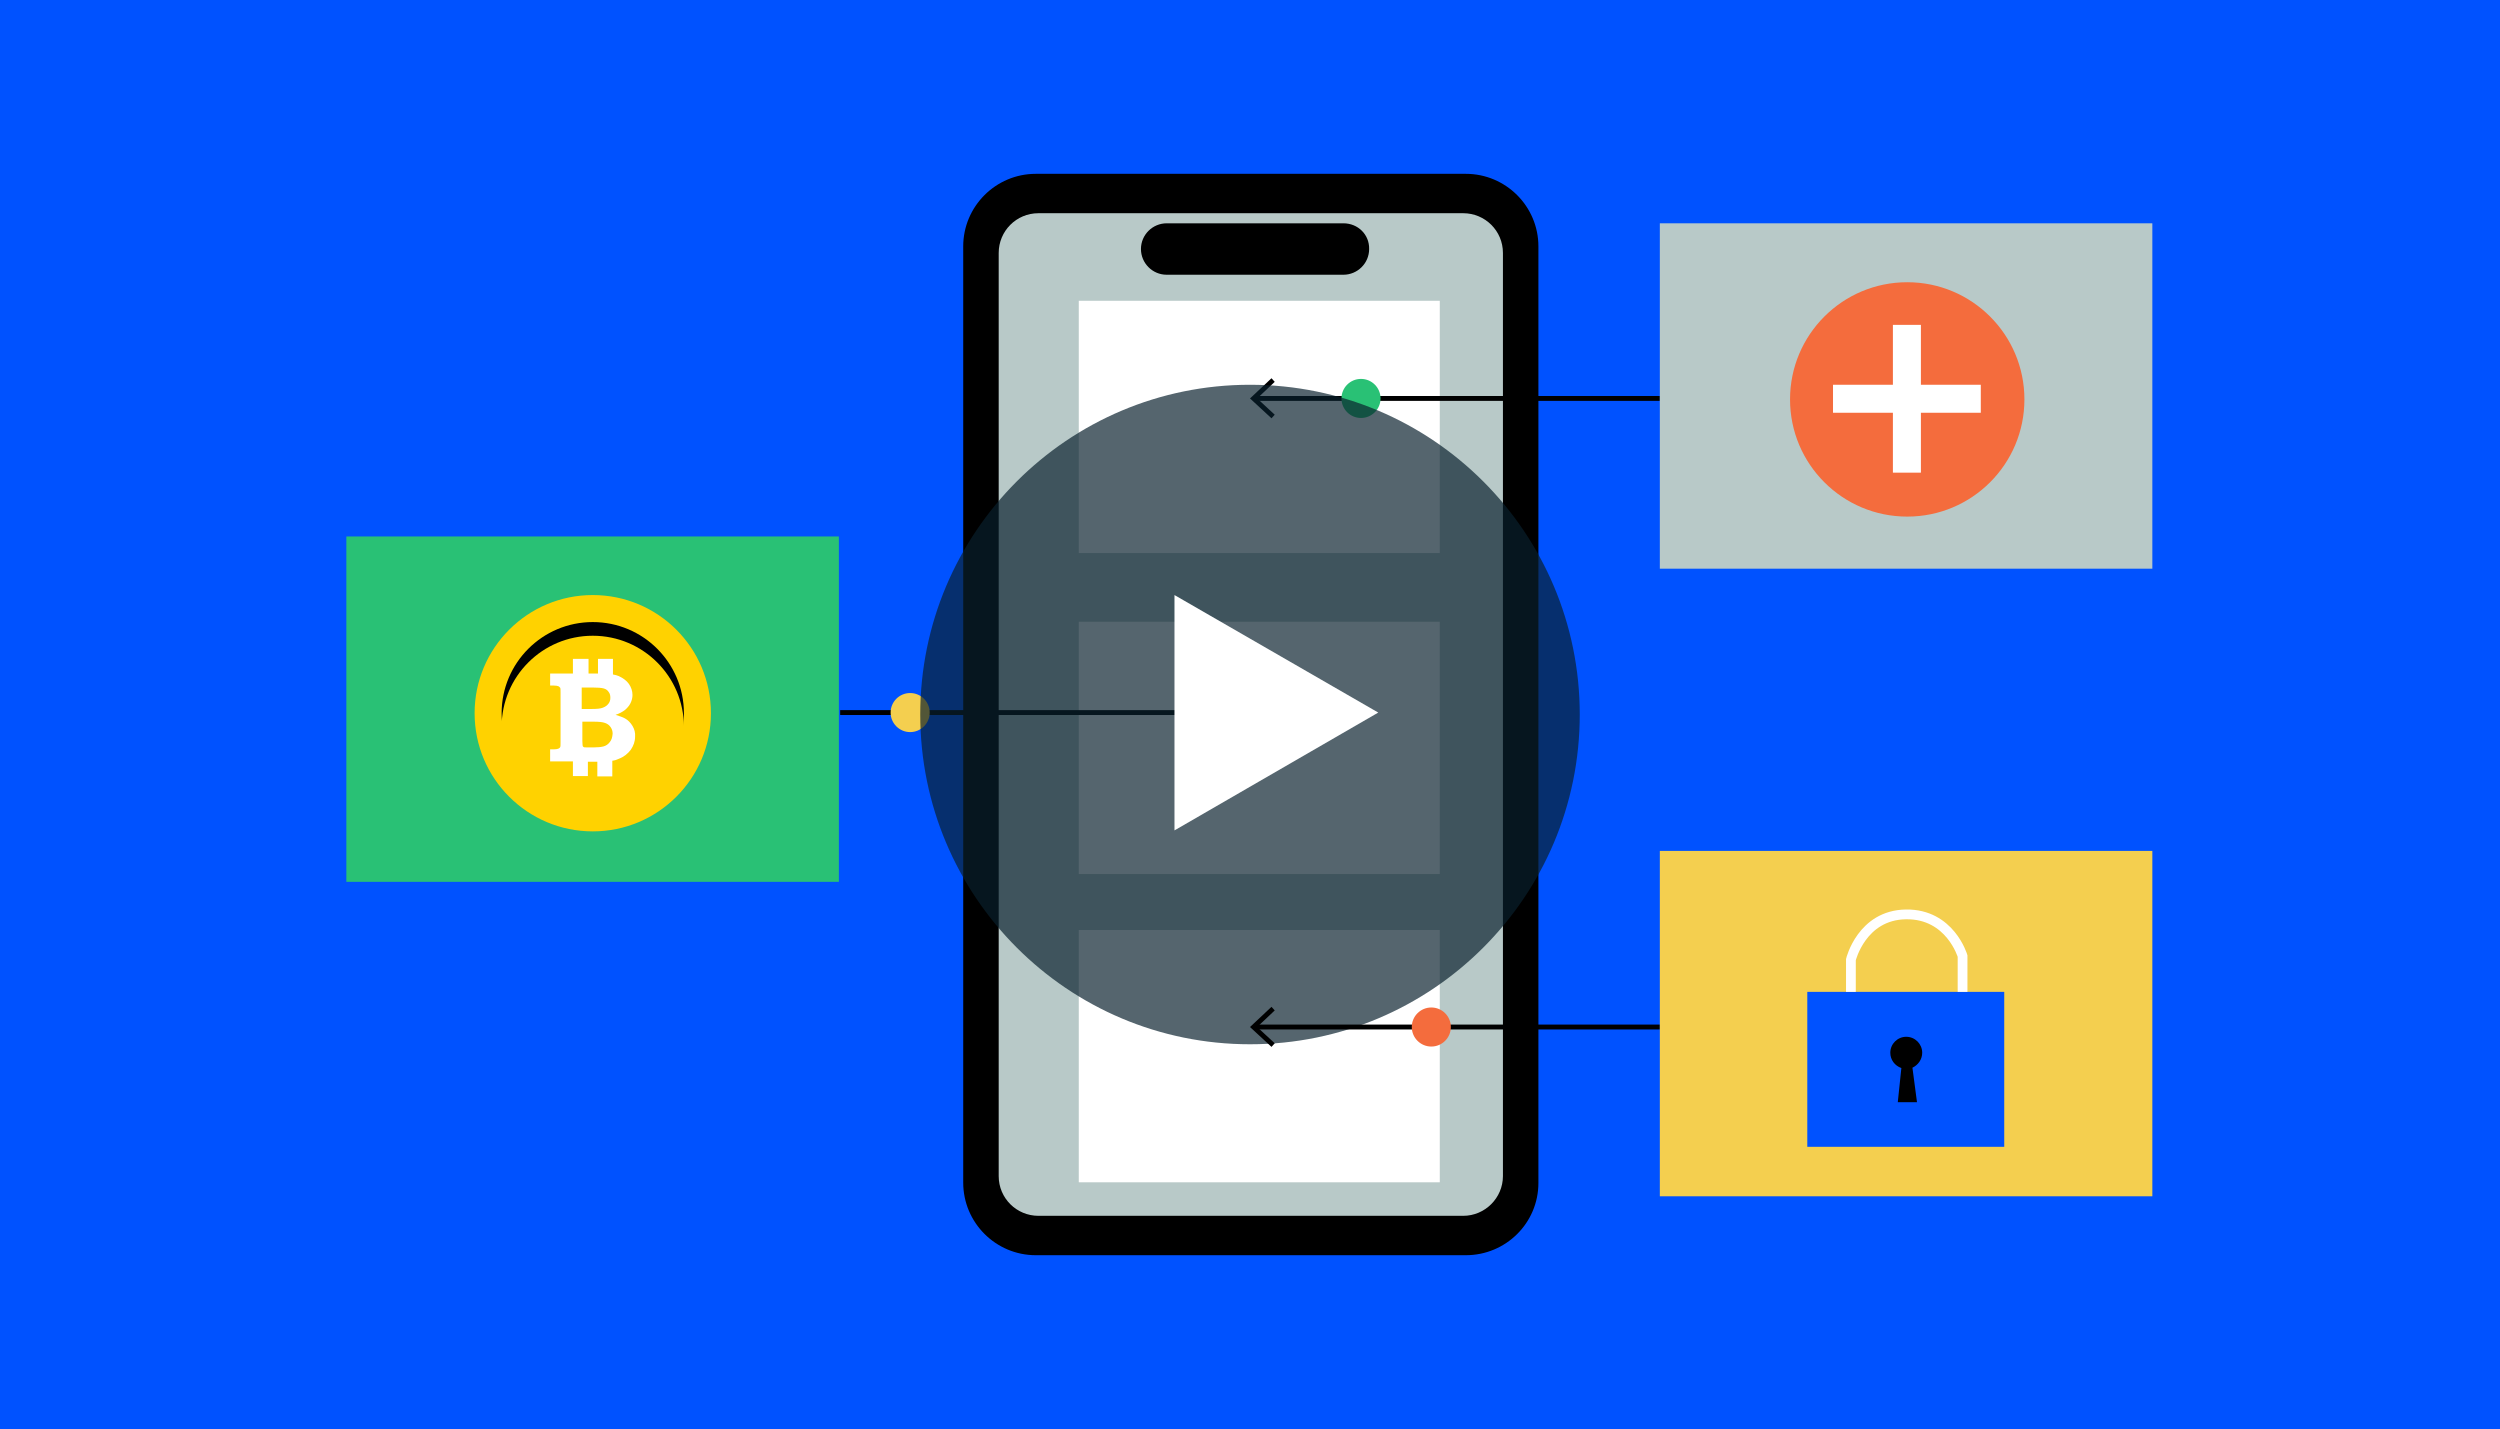 <svg xmlns="http://www.w3.org/2000/svg" x="0px" y="0px"
	 viewBox="0 0 768 439" style="enable-background:new 0 0 768 439;" xml:space="preserve">
<style type="text/css">
	.st0{fill:#0052FF;}
	.st1{fill:#B8C9C8;}
	.st2{fill:#FFFFFF;}
	.st3{fill:none;stroke:#000000;stroke-width:1.5;stroke-miterlimit:10;}
	.st4{fill:#F4CF4F;}
	.st5{fill:#29C175;}
	.st6{opacity:0.69;fill:#0A202D;}
	.st7{fill:#F46C3D;}
	.st8{fill:none;stroke:#FFFFFF;stroke-width:3;stroke-miterlimit:10;}
	.st9{fill:#FFD200;}
</style>
<rect x="0" class="st0" width="768" height="439"/>
<path d="M450.3,385.6H318.2c-12.3,0-22.3-10-22.3-22.3V75.7c0-12.3,10-22.3,22.3-22.3h132.1c12.3,0,22.3,10,22.3,22.3v287.7
	C472.6,375.7,462.6,385.6,450.3,385.6z"/>
<path class="st1" d="M449.5,373.5H319c-6.7,0-12.2-5.4-12.2-12.2V77.7c0-6.7,5.4-12.2,12.2-12.2h130.5c6.7,0,12.2,5.4,12.2,12.2
	v283.6C461.7,368,456.2,373.5,449.5,373.5z"/>
<path d="M412.7,68.6h-54.3c-4.3,0-7.9,3.5-7.9,7.9l0,0c0,4.3,3.5,7.9,7.9,7.9h54.3c4.3,0,7.9-3.5,7.9-7.9l0,0
	C420.7,72.1,417.2,68.6,412.7,68.6z"/>
<rect x="331.4" y="92.4" class="st2" width="110.9" height="77.5"/>
<rect x="331.4" y="191" class="st2" width="110.9" height="77.5"/>
<rect x="331.4" y="285.7" class="st2" width="110.9" height="77.5"/>
<g>
	<g>
		<line class="st3" x1="509.9" y1="122.4" x2="385.6" y2="122.4"/>
		<g>
			<polygon points="390.6,116.2 391.6,117.3 386.2,122.4 391.6,127.4 390.6,128.5 384,122.4 			"/>
		</g>
	</g>
</g>
<g>
	<g>
		<line class="st3" x1="258.1" y1="218.9" x2="382.4" y2="218.9"/>
		<g>
			<polygon points="377.4,225.1 376.4,224 381.8,218.9 376.4,213.9 377.4,212.8 384,218.9 			"/>
		</g>
	</g>
</g>
<circle class="st4" cx="279.6" cy="218.9" r="6"/>
<circle class="st5" cx="418.1" cy="122.4" r="6"/>
<circle class="st6" cx="384" cy="219.5" r="101.3"/>
<polygon class="st2" points="423.4,218.9 360.8,182.8 360.8,255.1 "/>
<g>
	<g>
		<line class="st3" x1="509.9" y1="315.5" x2="385.6" y2="315.5"/>
		<g>
			<polygon points="390.6,309.3 391.6,310.4 386.2,315.5 391.6,320.5 390.6,321.6 384,315.5 			"/>
		</g>
	</g>
</g>
<circle class="st7" cx="439.7" cy="315.5" r="6"/>
<rect x="509.9" y="68.6" class="st1" width="151.3" height="106.1"/>
<circle class="st7" cx="585.9" cy="122.7" r="36"/>
<polygon class="st2" points="608.5,118.2 590.1,118.2 590.1,99.8 581.5,99.8 581.5,118.2 563.1,118.2 563.1,126.8 581.5,126.8 
	581.5,145.2 590.1,145.2 590.1,126.8 608.5,126.8 "/>
<rect x="509.9" y="261.4" class="st4" width="151.3" height="106.1"/>
<rect x="555.2" y="304.7" class="st0" width="60.5" height="47.6"/>
<path d="M590.5,323.4c0-2.7-2.2-4.9-4.9-4.9c-2.7,0-4.9,2.2-4.9,4.9c0,2.2,1.4,4,3.4,4.7l0,0l-1.1,10.5h5.9l-1.4-10.6
	C589.2,327.2,590.5,325.5,590.5,323.4z"/>
<path class="st8" d="M568.6,304.7v-9.9c0,0,3.3-13.7,16.9-13.9s17.4,12.8,17.4,12.8v11"/>
<rect x="106.4" y="164.8" class="st5" width="151.3" height="106.1"/>
<circle class="st9" cx="182.1" cy="219.1" r="36.3"/>
<circle cx="182.1" cy="219.1" r="28"/>
<circle class="st9" cx="182.1" cy="223.3" r="28"/>
<path class="st2" d="M194.3,223c-0.6-1-1.4-1.8-2.3-2.3c-0.7-0.4-1.7-0.7-2.9-1.1c1.2-0.4,2.1-0.9,2.9-1.5c0.7-0.6,1.3-1.3,1.7-2.1
	c0.4-0.8,0.6-1.7,0.6-2.5c0-1.2-0.4-2.4-1.1-3.4c-0.7-1-1.8-1.8-3.1-2.4c-0.5-0.2-1.1-0.4-1.8-0.5v-4.8h-4.6v4.5h-2.9v-4.5H176v4.5
	h-7v3.7h1.1c0.7,0,1.2,0.1,1.4,0.2c0.3,0.1,0.4,0.3,0.6,0.5c0.1,0.2,0.1,0.7,0.1,1.5V228c0,0.8,0,1.3-0.1,1.5
	c-0.1,0.2-0.3,0.4-0.6,0.5c-0.3,0.1-0.7,0.2-1.4,0.2H169v3.7h7v4.5h4.6V234h2.6c0.1,0,0.2,0,0.3,0v4.5h4.6v-4.8
	c0.8-0.1,1.4-0.3,2-0.6c1.6-0.6,2.8-1.6,3.7-2.8c0.8-1.2,1.3-2.5,1.3-4C195.2,225.1,194.9,224,194.3,223z M178.9,211.2h3
	c1.7,0,2.9,0.1,3.6,0.3s1.2,0.6,1.5,1.1c0.4,0.5,0.5,1.1,0.5,1.8c0,0.7-0.2,1.3-0.6,1.8c-0.4,0.5-0.9,0.9-1.7,1.2
	c-0.7,0.3-1.9,0.4-3.5,0.4h-3V211.2z M187.3,228c-0.5,0.7-1.2,1.1-1.9,1.3c-0.8,0.2-1.7,0.3-2.9,0.3h-2c-0.7,0-1.1,0-1.2-0.1
	c-0.1-0.1-0.3-0.2-0.3-0.4c0-0.1-0.1-0.6-0.1-1.5v-5.9h3.5c1.5,0,2.7,0.1,3.5,0.4c0.8,0.3,1.3,0.7,1.7,1.3c0.4,0.6,0.6,1.2,0.6,2
	C188.1,226.5,187.9,227.3,187.3,228z"/>
</svg>
